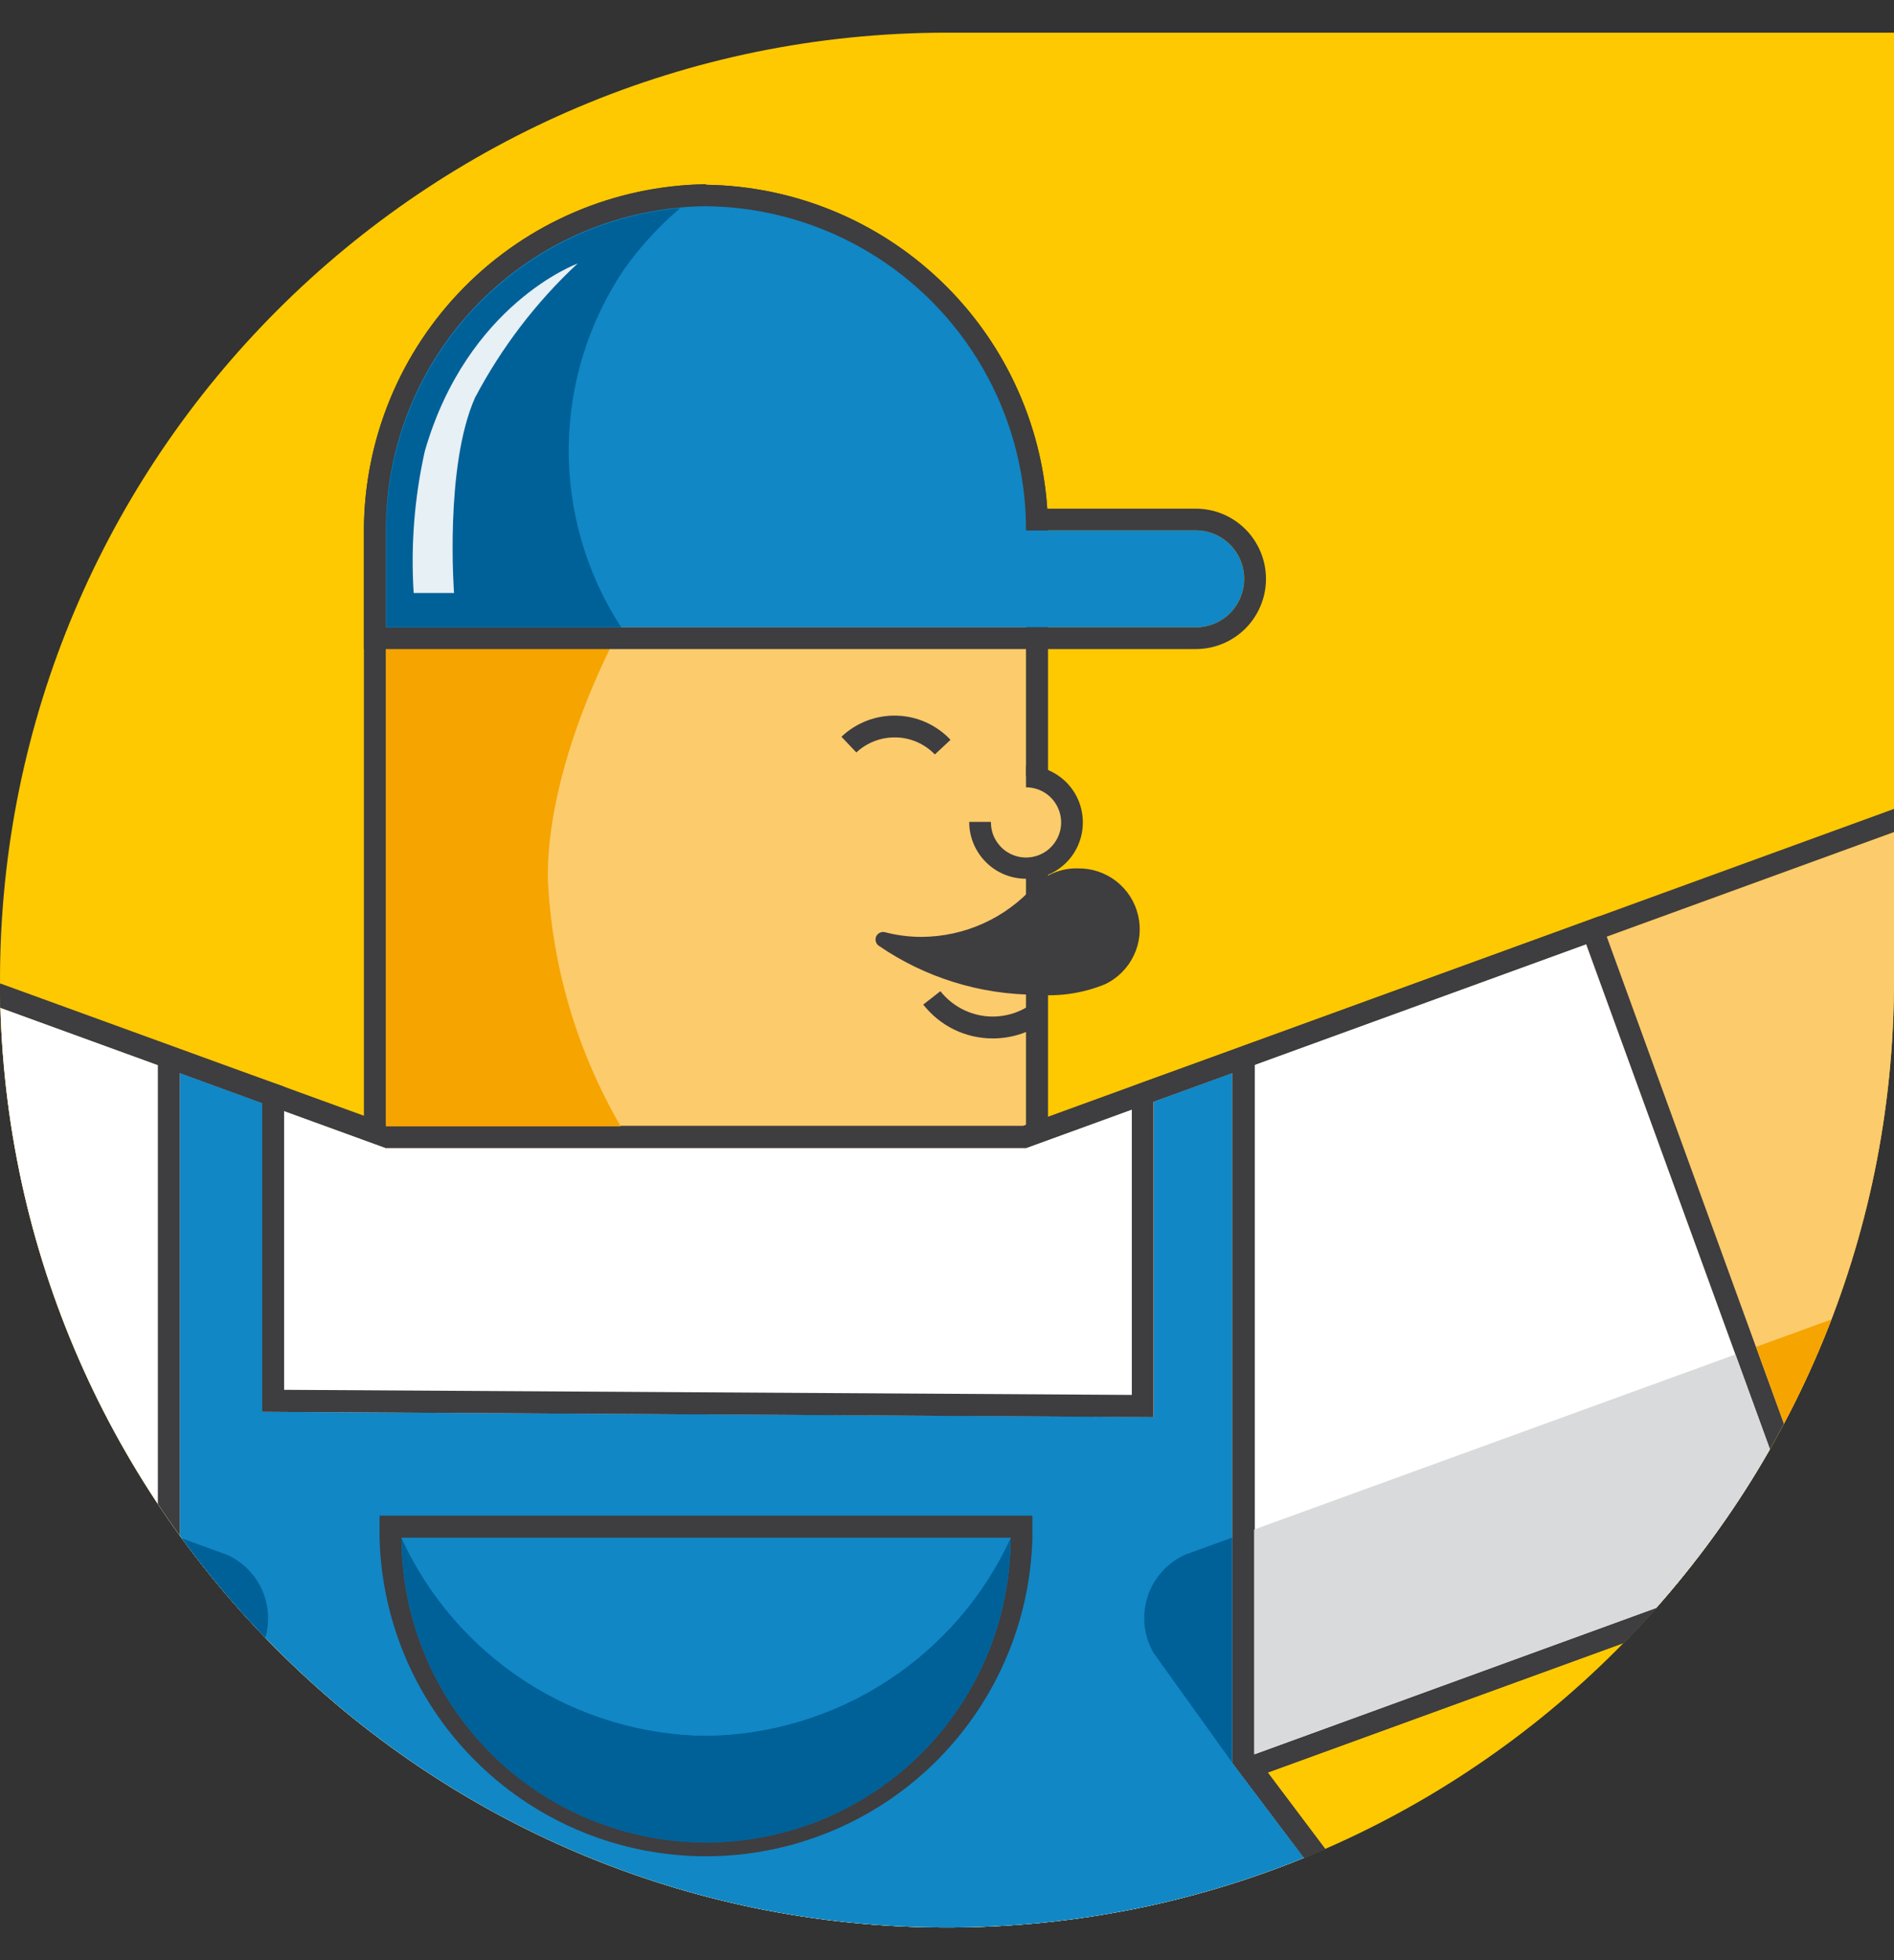 <svg width="29" height="30" viewBox="0 0 29 30" fill="none" xmlns="http://www.w3.org/2000/svg">
<rect x="0" y="0" width="29" height="30" fill="#333333" stroke="none"/>
<g clip-path="url(#clip0_44_200)">
<path d="M0 15C0 6.992 6.492 0.5 14.5 0.5H29V15C29 23.008 22.508 29.5 14.5 29.5C6.492 29.5 0 23.008 0 15Z" fill="#FEC900"/>
<path d="M32.403 22.045L29.012 12.73L15.71 17.571V8.117C15.729 7.462 15.616 6.81 15.377 6.199C15.139 5.588 14.781 5.032 14.325 4.562C13.868 4.092 13.321 3.718 12.717 3.463C12.114 3.208 11.465 3.077 10.809 3.077C10.154 3.077 9.505 3.208 8.901 3.463C8.297 3.718 7.751 4.092 7.294 4.562C6.837 5.032 6.479 5.588 6.241 6.199C6.003 6.81 5.89 7.462 5.908 8.117V17.571L-7.393 12.73L-10.784 22.045L2.749 26.975L-5.506 37.929L2.413 43.895L10.807 32.756L19.213 43.895L27.125 37.929L18.866 26.975L32.403 22.045Z" fill="#FCCB6C"/>
<path d="M10.807 3.156C12.114 3.17 13.362 3.698 14.28 4.628C15.198 5.557 15.712 6.811 15.71 8.117V17.571L29.012 12.73L32.403 22.045L18.866 26.975L27.125 37.929L19.213 43.895L10.807 32.756L2.413 43.895L-5.506 37.929L2.753 26.975L-10.78 22.045L-7.389 12.73L5.912 17.571V8.117C5.91 6.812 6.423 5.559 7.34 4.63C8.256 3.701 9.502 3.172 10.807 3.156ZM10.807 2.82C9.414 2.84 8.085 3.407 7.106 4.398C6.127 5.388 5.576 6.724 5.572 8.117V17.096L-7.281 12.436L-7.594 12.32L-7.71 12.637L-11.097 21.952L-11.213 22.265L-10.9 22.381L2.2 27.13L-5.785 37.724L-5.986 37.991L-5.719 38.192L2.2 44.162L2.467 44.363L2.668 44.097L10.788 33.309L18.908 44.097L19.109 44.363L19.376 44.162L27.334 38.196L27.6 37.995L27.399 37.728L19.407 27.13L32.519 22.362L32.832 22.246L32.716 21.933L29.329 12.618L29.213 12.301L28.899 12.417L16.047 17.096V8.117C16.041 6.726 15.489 5.392 14.51 4.403C13.531 3.413 12.203 2.848 10.811 2.828L10.807 2.82Z" fill="#3E3D40"/>
<path d="M27.678 23.766L24.287 14.451L15.71 17.571H5.908L-2.668 14.451L-6.059 23.766L2.753 26.975L-2.509 33.954L5.41 39.921L10.811 32.756L16.209 39.921L24.128 33.954L18.866 26.975L27.678 23.766Z" fill="white"/>
<path d="M24.287 14.451L27.678 23.766L18.866 26.975L24.128 33.954L16.209 39.92L10.796 32.756L5.382 39.92L-2.509 33.954L2.753 26.975L-6.059 23.766L-2.668 14.451L5.908 17.571H15.71L24.287 14.451ZM24.488 14.022L24.171 14.138L15.664 17.231H5.997L-2.509 14.138L-2.827 14.022L-2.939 14.335L-6.372 23.65L-6.488 23.963L-6.171 24.079L2.2 27.13L-2.776 33.753L-2.977 34.02L-2.711 34.221L5.208 40.187L5.475 40.388L5.676 40.122L10.807 33.316L15.942 40.122L16.143 40.388L16.41 40.187L24.329 34.221L24.596 34.02L24.395 33.753L19.407 27.13L27.79 24.079L28.107 23.963L27.991 23.65L24.6 14.331L24.488 14.018V14.022Z" fill="#3E3D40"/>
<path d="M9.504 17.239H5.908V9.602H9.508C9.508 9.602 8.387 11.582 8.387 13.418C8.443 14.764 8.827 16.075 9.504 17.239Z" fill="#F6A400"/>
<path d="M18.309 8.117H15.71C15.729 7.462 15.616 6.81 15.377 6.199C15.139 5.588 14.781 5.032 14.325 4.562C13.868 4.092 13.321 3.718 12.717 3.463C12.114 3.208 11.465 3.077 10.809 3.077C10.154 3.077 9.505 3.208 8.901 3.463C8.297 3.718 7.751 4.092 7.294 4.562C6.837 5.032 6.479 5.588 6.241 6.199C6.003 6.81 5.89 7.462 5.908 8.117V9.602H18.309C18.506 9.602 18.694 9.524 18.834 9.385C18.973 9.245 19.051 9.057 19.051 8.86C19.051 8.663 18.973 8.474 18.834 8.335C18.694 8.195 18.506 8.117 18.309 8.117Z" fill="#1187C5"/>
<path d="M10.807 3.156C12.114 3.169 13.362 3.698 14.28 4.627C15.198 5.557 15.712 6.811 15.71 8.117H18.309C18.506 8.117 18.694 8.195 18.834 8.335C18.973 8.474 19.051 8.663 19.051 8.86C19.051 9.056 18.973 9.245 18.834 9.385C18.694 9.524 18.506 9.602 18.309 9.602H5.908V8.117C5.906 6.811 6.42 5.558 7.337 4.629C8.255 3.7 9.502 3.17 10.807 3.156ZM10.807 2.82C9.414 2.84 8.085 3.407 7.106 4.397C6.127 5.388 5.576 6.724 5.572 8.117V9.934H18.309C18.594 9.934 18.867 9.821 19.069 9.62C19.27 9.418 19.384 9.145 19.384 8.86C19.384 8.574 19.27 8.301 19.069 8.099C18.867 7.898 18.594 7.785 18.309 7.785H16.035C15.946 6.453 15.359 5.204 14.391 4.286C13.423 3.368 12.145 2.847 10.811 2.828L10.807 2.82Z" fill="#3E3D40"/>
<path d="M9.566 4.107C9.811 3.766 10.096 3.455 10.417 3.183C9.186 3.297 8.043 3.866 7.209 4.778C6.376 5.691 5.914 6.881 5.912 8.117V9.602H9.512C8.978 8.783 8.698 7.824 8.708 6.846C8.718 5.869 9.016 4.916 9.566 4.107Z" fill="#006198"/>
<path opacity="0.9" d="M8.843 4.034C8.843 4.034 7.153 4.649 6.504 6.907C6.345 7.618 6.288 8.349 6.334 9.076H6.952C6.952 9.076 6.805 7.143 7.273 6.087C7.678 5.32 8.208 4.625 8.843 4.034Z" fill="white"/>
<path d="M18.866 26.975V16.423L17.667 16.86V21.686L4.017 21.608V16.883L2.753 16.423V26.975L-2.509 33.954L5.409 39.921L10.811 32.756L16.209 39.921L24.128 33.954L18.866 26.975Z" fill="#1187C5"/>
<path d="M18.866 16.423V26.975L24.128 33.954L16.209 39.92L10.796 32.755L5.382 39.92L-2.509 33.954L2.753 26.975V16.423L4.014 16.883V21.608L17.663 21.689V16.86L18.866 16.423ZM2.417 15.943V26.863L-2.776 33.753L-2.977 34.02L-2.71 34.221L5.208 40.187L5.475 40.388L5.676 40.121L10.807 33.316L15.942 40.121L16.143 40.388L16.41 40.187L24.329 34.221L24.596 34.02L24.395 33.753L19.213 26.863V15.943L18.765 16.11L17.551 16.546L17.33 16.628V21.349L4.35 21.271V16.631L4.13 16.554L2.865 16.11L2.417 15.943Z" fill="#3E3D40"/>
<path d="M-4.953 20.73L2.417 23.41V26.851L-6.059 23.765L-4.953 20.73Z" fill="#D9DADB"/>
<path d="M26.572 20.73L19.202 23.41V26.851L27.678 23.765L26.572 20.73Z" fill="#D9DADB"/>
<path d="M31.299 19.009L26.888 20.614L27.993 23.652L32.404 22.047L31.299 19.009Z" fill="#F6A400"/>
<path d="M2.753 23.533L3.476 23.796C3.612 23.857 3.735 23.947 3.834 24.058C3.934 24.169 4.009 24.3 4.054 24.442C4.1 24.585 4.115 24.735 4.099 24.884C4.082 25.032 4.035 25.175 3.959 25.304L2.753 26.975V23.533Z" fill="#006198"/>
<path d="M18.866 23.533L18.142 23.796C18.007 23.858 17.886 23.948 17.787 24.059C17.688 24.171 17.613 24.302 17.569 24.444C17.524 24.587 17.509 24.737 17.526 24.885C17.543 25.033 17.591 25.176 17.667 25.304L18.866 26.975V23.533Z" fill="#006198"/>
<path d="M16.507 13.291C16.381 13.287 16.256 13.31 16.14 13.357C16.023 13.405 15.918 13.476 15.83 13.565C15.614 13.807 15.349 14.001 15.054 14.134C14.758 14.267 14.438 14.337 14.113 14.339C13.925 14.339 13.738 14.316 13.557 14.269C13.53 14.261 13.501 14.262 13.475 14.274C13.449 14.285 13.428 14.305 13.416 14.331C13.405 14.357 13.402 14.386 13.411 14.413C13.418 14.44 13.436 14.463 13.46 14.478C14.171 14.964 15.012 15.224 15.873 15.224C16.231 15.255 16.592 15.199 16.924 15.062C17.115 14.97 17.269 14.815 17.36 14.623C17.452 14.432 17.475 14.215 17.426 14.009C17.378 13.802 17.26 13.619 17.093 13.488C16.926 13.358 16.719 13.288 16.507 13.291Z" fill="#3E3D40"/>
<path d="M11.693 29.678C11.592 29.538 11.459 29.424 11.305 29.346C11.152 29.267 10.982 29.226 10.809 29.226C10.637 29.226 10.467 29.267 10.313 29.346C10.16 29.424 10.027 29.538 9.926 29.678L3.352 38.378L5.398 39.924L10.811 32.759L16.225 39.924L18.274 38.378L11.693 29.678Z" fill="#006198"/>
<path d="M6.144 23.533C6.144 24.77 6.635 25.956 7.51 26.831C8.384 27.705 9.571 28.197 10.807 28.197C12.044 28.197 13.23 27.705 14.105 26.831C14.979 25.956 15.471 24.77 15.471 23.533H6.144Z" fill="#1187C5"/>
<path d="M15.474 23.534C15.474 24.77 14.983 25.956 14.109 26.831C13.234 27.706 12.048 28.197 10.811 28.197C9.574 28.197 8.388 27.706 7.514 26.831C6.639 25.956 6.148 24.77 6.148 23.534H15.474ZM15.807 23.197H5.812V23.549C5.848 24.851 6.39 26.087 7.324 26.994C8.257 27.902 9.507 28.41 10.809 28.41C12.111 28.41 13.362 27.902 14.295 26.994C15.228 26.087 15.771 24.851 15.807 23.549V23.197Z" fill="#3E3D40"/>
<path d="M10.811 26.565C9.827 26.555 8.866 26.265 8.04 25.729C7.214 25.192 6.558 24.433 6.148 23.538C6.148 24.774 6.639 25.96 7.514 26.835C8.388 27.709 9.574 28.201 10.811 28.201C12.048 28.201 13.234 27.709 14.109 26.835C14.983 25.96 15.474 24.774 15.474 23.538C15.063 24.432 14.407 25.191 13.581 25.727C12.756 26.263 11.795 26.553 10.811 26.565Z" fill="#006198"/>
<path d="M10.811 26.565C11.795 26.553 12.756 26.263 13.581 25.727C14.407 25.191 15.063 24.432 15.474 23.538H6.148C6.558 24.433 7.214 25.192 8.04 25.729C8.866 26.265 9.827 26.555 10.811 26.565Z" fill="#1187C5"/>
<path d="M15.71 11.876C15.85 11.876 15.986 11.917 16.101 11.994C16.217 12.072 16.307 12.181 16.36 12.31C16.414 12.439 16.428 12.58 16.401 12.717C16.373 12.853 16.306 12.979 16.208 13.077C16.11 13.175 15.984 13.242 15.848 13.27C15.711 13.297 15.57 13.283 15.441 13.229C15.312 13.176 15.203 13.086 15.125 12.97C15.048 12.855 15.007 12.719 15.007 12.579" fill="#FCCB6C"/>
<path d="M15.71 13.449C15.479 13.449 15.258 13.358 15.095 13.194C14.932 13.031 14.84 12.81 14.84 12.579H15.173C15.171 12.686 15.201 12.791 15.26 12.88C15.318 12.969 15.401 13.04 15.499 13.081C15.597 13.123 15.706 13.135 15.81 13.115C15.915 13.095 16.012 13.045 16.087 12.97C16.163 12.895 16.215 12.799 16.237 12.695C16.258 12.59 16.248 12.482 16.207 12.383C16.167 12.284 16.098 12.2 16.01 12.141C15.921 12.081 15.817 12.05 15.71 12.05V11.717C15.941 11.717 16.162 11.809 16.326 11.972C16.489 12.135 16.58 12.356 16.58 12.587C16.58 12.818 16.489 13.039 16.326 13.202C16.162 13.365 15.941 13.457 15.71 13.457V13.449Z" fill="#3E3D40"/>
<path d="M12.996 11.396C13.093 11.304 13.207 11.232 13.332 11.184C13.457 11.136 13.589 11.114 13.723 11.117C13.857 11.121 13.988 11.151 14.11 11.205C14.232 11.26 14.342 11.338 14.434 11.435" fill="#FCCB6C"/>
<path d="M14.314 11.547C14.158 11.385 13.944 11.291 13.72 11.286C13.495 11.28 13.276 11.363 13.112 11.516L12.884 11.276C12.996 11.169 13.129 11.086 13.274 11.03C13.419 10.975 13.573 10.948 13.729 10.953C13.884 10.957 14.037 10.992 14.178 11.055C14.32 11.119 14.448 11.21 14.554 11.323L14.314 11.547Z" fill="#3E3D40"/>
<path d="M14.268 15.274C14.462 15.521 14.746 15.681 15.058 15.718C15.369 15.756 15.683 15.669 15.931 15.476" fill="#FCCB6C"/>
<path d="M15.2 15.893C14.995 15.893 14.793 15.847 14.608 15.757C14.424 15.667 14.263 15.536 14.136 15.375L14.399 15.17C14.566 15.381 14.81 15.518 15.077 15.551C15.344 15.583 15.614 15.509 15.826 15.344L16.035 15.607C15.797 15.793 15.502 15.894 15.2 15.893Z" fill="#3E3D40"/>
<path d="M16.027 14.431C16.295 14.392 16.551 14.294 16.777 14.145C16.831 14.109 16.875 14.06 16.904 14.003C16.934 13.945 16.949 13.881 16.948 13.817C16.947 13.758 16.933 13.701 16.907 13.649C16.881 13.596 16.843 13.551 16.797 13.515C16.731 13.471 16.657 13.441 16.579 13.429C16.501 13.416 16.421 13.421 16.344 13.442C16.194 13.481 16.06 13.564 15.958 13.681C15.551 14.11 15 14.373 14.411 14.42C14.367 14.424 14.323 14.424 14.28 14.42H14.307C14.876 14.521 15.457 14.525 16.027 14.431Z" fill="#3E3D40"/>
</g>
<defs>
<clipPath id="clip0_44_200">
<path d="M0 15C0 6.992 6.492 0.5 14.5 0.5H29V15C29 23.008 22.508 29.5 14.5 29.5C6.492 29.5 0 23.008 0 15Z" fill="white"/>
</clipPath>
</defs>
</svg>
